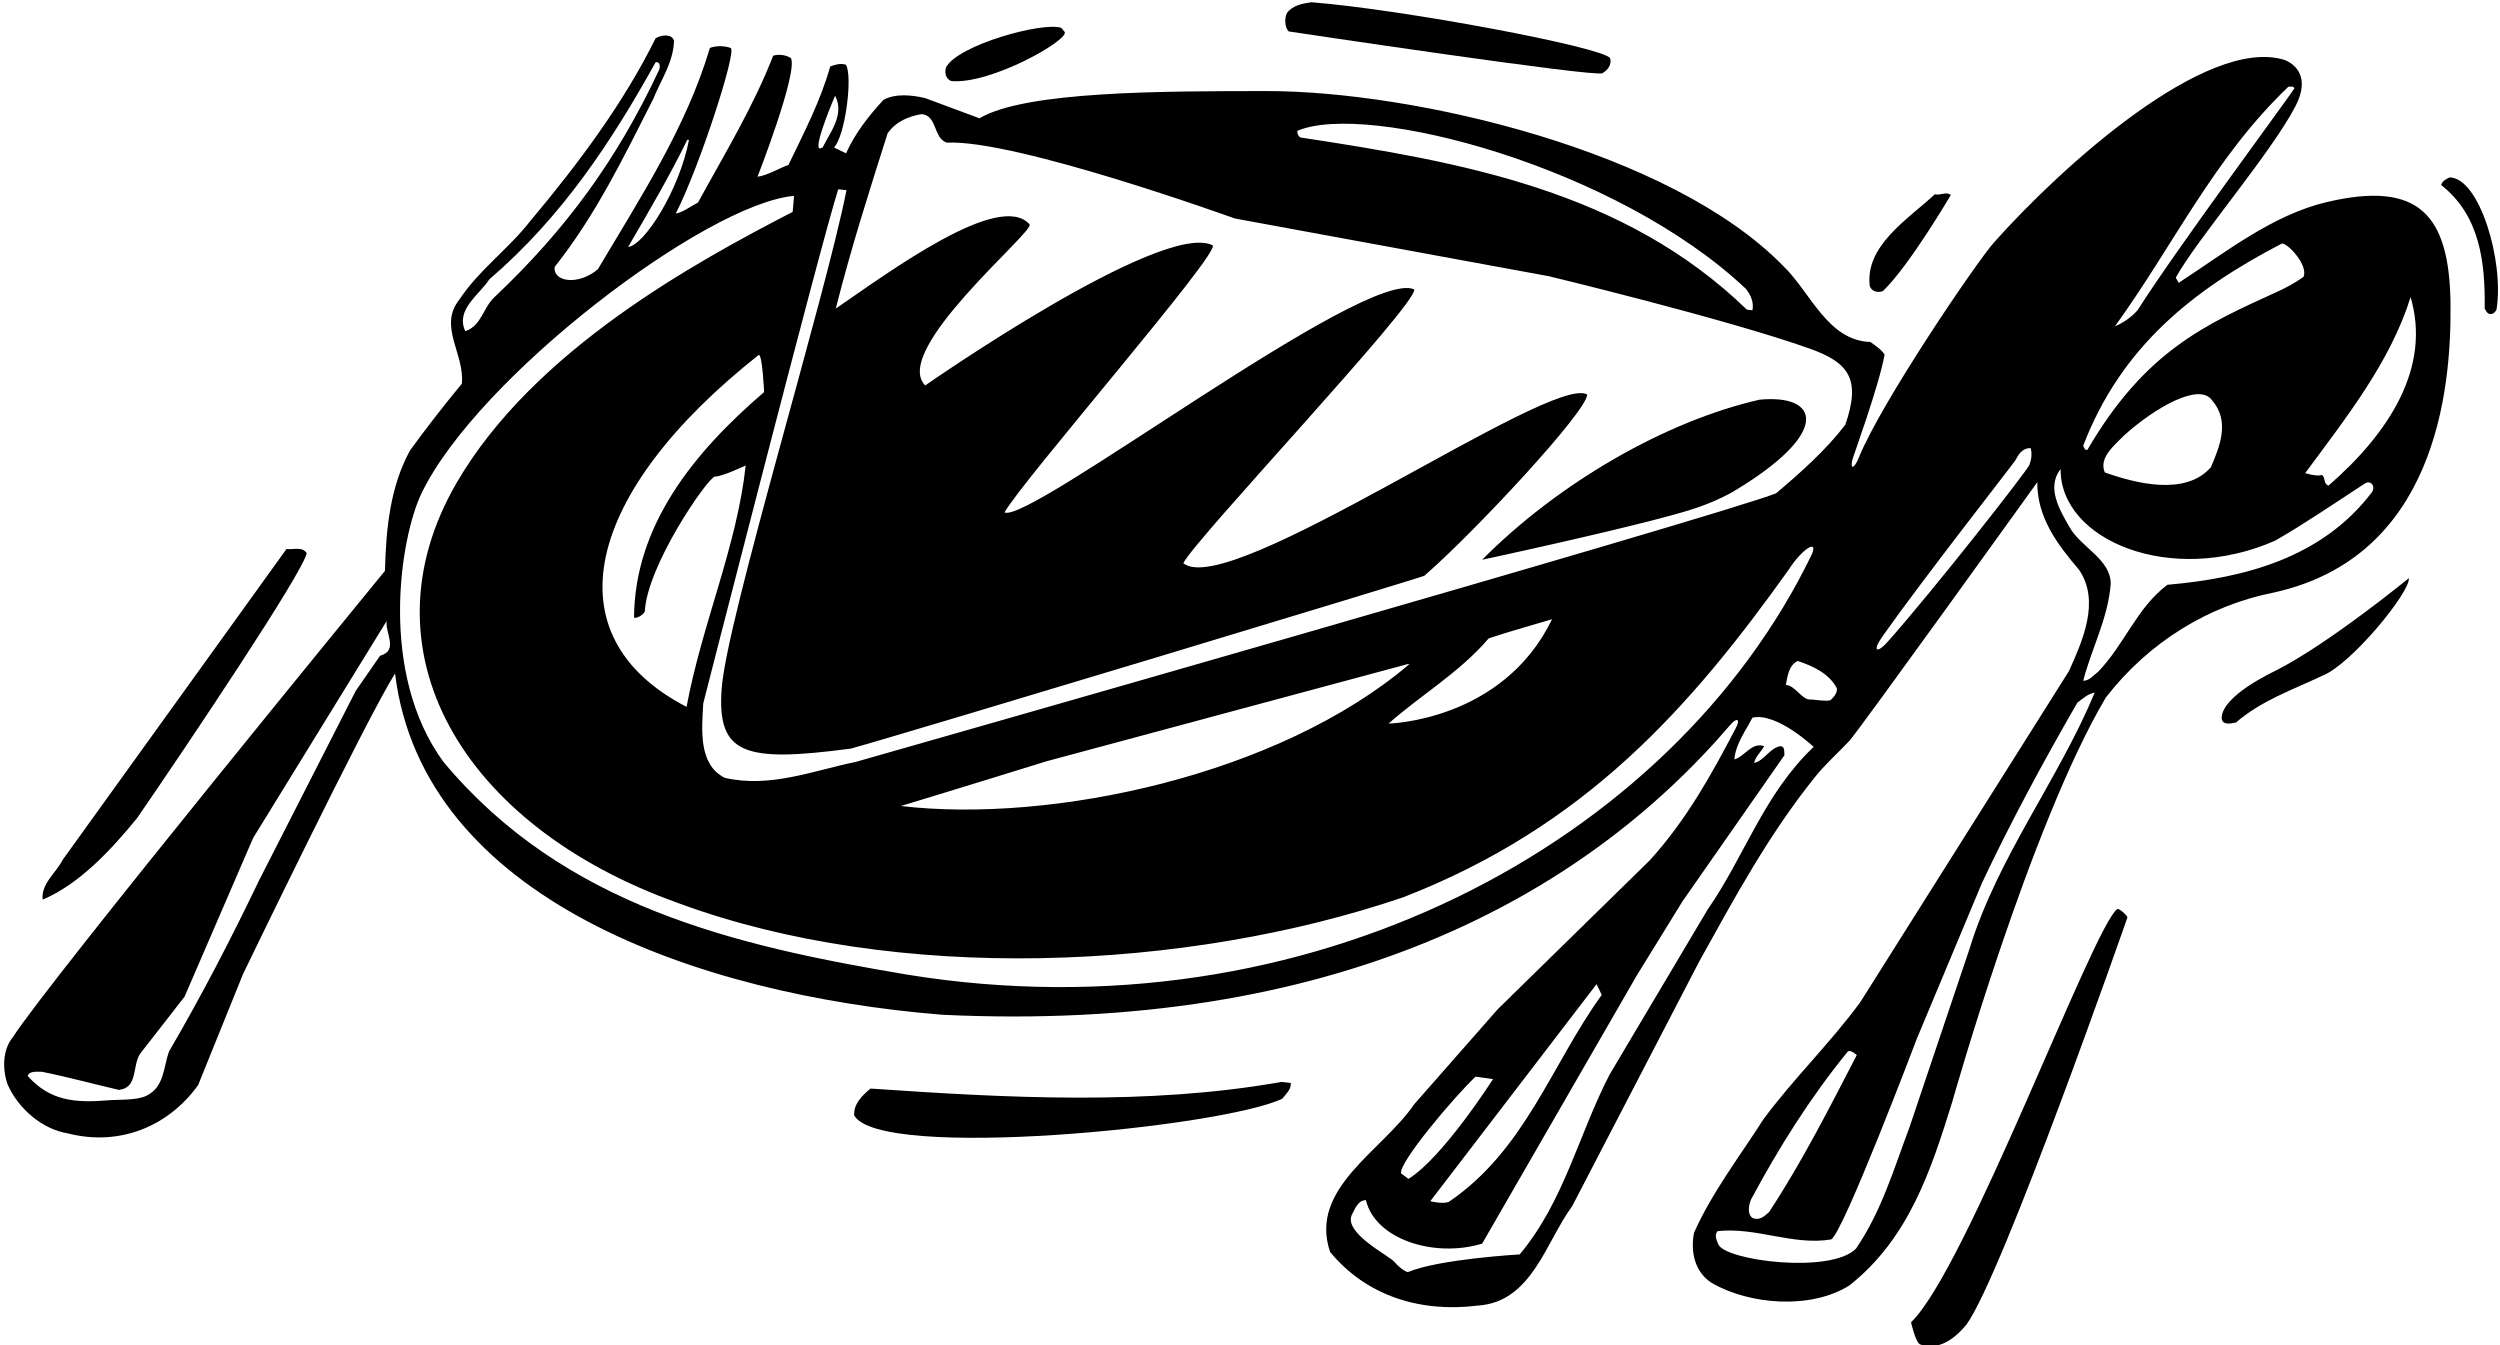 <?xml version="1.0" encoding="UTF-8"?>
<svg xmlns="http://www.w3.org/2000/svg" xmlns:xlink="http://www.w3.org/1999/xlink" width="539pt" height="290pt" viewBox="0 0 539 290" version="1.1">
<g id="surface1">
<path style=" stroke:none;fill-rule:nonzero;fill:rgb(0%,0%,0%);fill-opacity:1;" d="M 29.598 176.328 C 40.172 160.953 65.445 123.305 66.121 119.254 C 65.148 117.754 63.273 118.578 61.773 118.355 L 13.547 185.328 C 12.121 188.18 8.82 190.504 9.195 193.953 C 17.07 190.652 23.973 183.23 29.598 176.328 "/>
<path style=" stroke:none;fill-rule:nonzero;fill:rgb(0%,0%,0%);fill-opacity:1;" d="M 345.496 15.777 C 346.621 15.105 347.523 13.98 347.148 12.555 C 345.648 10.152 302.523 2.055 282.723 0.48 C 280.773 0.777 278.672 1.152 277.473 2.805 C 276.871 4.004 277.023 5.953 277.848 6.777 C 277.848 6.777 344.148 16.754 345.496 15.777 "/>
<path style=" stroke:none;fill-rule:nonzero;fill:rgb(0%,0%,0%);fill-opacity:1;" d="M 205.109 17.48 C 213.586 18.23 230.383 8.703 229.559 6.902 L 228.809 6.004 C 224.758 4.652 206.609 9.68 203.984 14.48 C 203.609 15.527 203.836 17.027 205.109 17.48 "/>
<path style=" stroke:none;fill-rule:nonzero;fill:rgb(0%,0%,0%);fill-opacity:1;" d="M 478.996 154.73 C 478.996 156.453 481.02 156.004 482.07 155.777 C 487.621 150.98 494.297 148.73 500.598 145.73 C 506.82 143.402 519.723 127.578 519.348 124.652 C 519.348 124.652 502.148 138.742 490.695 144.559 C 489.699 145.066 479.145 150.004 478.996 154.73 "/>
<path style=" stroke:none;fill-rule:nonzero;fill:rgb(0%,0%,0%);fill-opacity:1;" d="M 405.973 62.742 C 411.672 57.266 420.598 42.039 420.598 42.039 C 419.547 41.215 418.422 42.191 417.145 41.891 C 411.223 47.367 402.07 52.992 403.121 61.691 C 403.57 62.891 404.922 63.191 405.973 62.742 "/>
<path style=" stroke:none;fill-rule:nonzero;fill:rgb(0%,0%,0%);fill-opacity:1;" d="M 456.496 195.977 C 451.32 199.652 423.945 273.68 412.02 285.078 C 412.02 285.078 412.996 289.578 414.047 289.879 C 418.02 291.23 421.473 288.605 423.945 285.605 C 431.746 274.953 458.664 197.832 458.664 197.832 C 458.664 197.383 456.945 195.828 456.496 195.977 "/>
<path style=" stroke:none;fill-rule:nonzero;fill:rgb(0%,0%,0%);fill-opacity:1;" d="M 187.684 234.691 C 185.961 236.117 184.008 237.992 184.16 240.465 C 189.523 250.336 263.613 243.066 276.484 236.867 C 277.234 235.816 278.434 234.914 278.285 233.492 L 276.262 233.266 C 247.535 238.367 216.934 236.715 187.684 234.691 "/>
<path style=" stroke:none;fill-rule:nonzero;fill:rgb(0%,0%,0%);fill-opacity:1;" d="M 528.121 38.254 C 527.445 38.555 526.473 39.078 526.32 39.902 C 534.57 46.355 535.848 56.328 535.695 66.527 C 536.07 67.129 536.371 67.953 537.348 67.652 C 537.723 67.504 538.098 67.129 538.246 66.754 C 539.953 56.293 534.527 38.254 528.121 38.254 "/>
<path style=" stroke:none;fill-rule:nonzero;fill:rgb(0%,0%,0%);fill-opacity:1;" d="M 501.645 43.57 C 489.992 46.316 479.848 54.383 469.727 60.977 L 469.098 59.855 C 473.73 51.477 489.668 33.02 494.93 22.844 C 498.203 16.512 494.734 13.742 492.496 12.902 C 475.582 7.746 444.254 36.109 429.848 52.336 C 426.109 56.543 405.395 87.055 400.73 98.742 C 399.859 100.922 398.906 101.34 399.324 99.316 C 399.52 98.363 405.047 83.48 406.32 76.43 C 405.57 75.305 404.297 74.48 403.246 73.73 C 394.023 73.43 390.348 63.004 384.496 57.379 C 360.289 32.504 304.773 19.598 273 19.633 C 250.906 19.66 221.141 19.598 211.172 25.504 L 199.473 21.152 C 196.621 20.48 193.098 20.105 190.473 21.527 C 187.246 25.055 184.359 28.703 182.41 33.055 L 179.82 31.805 C 182.297 29.105 183.871 16.277 182.371 13.953 C 181.246 13.578 179.973 13.953 178.996 14.328 C 176.898 21.828 173.297 28.652 169.996 35.555 C 167.746 36.379 165.496 37.805 163.32 38.105 C 163.32 38.105 172.098 15.605 170.523 12.527 C 169.473 11.855 167.973 11.629 166.695 12.004 C 162.422 23.027 156.195 33.23 150.496 43.652 C 148.922 44.48 147.273 45.754 145.695 46.055 C 150.871 35.855 158.898 11.027 157.547 10.355 C 156.273 9.828 154.172 9.828 153.047 10.355 C 147.945 27.527 138.047 42.605 128.898 58.055 C 124.586 61.676 119.141 60.727 119.598 57.527 C 128.523 46.277 134.523 33.754 140.82 21.379 C 142.473 17.254 145.172 13.504 145.32 8.777 C 144.797 7.129 142.398 7.578 141.348 8.254 C 134.445 22.203 124.848 35.105 114.348 47.629 C 109.473 53.855 103.32 58.129 99.047 64.578 C 94.398 70.355 100.246 76.355 99.57 82.73 C 95.672 87.453 91.922 92.254 88.398 97.129 C 84.195 104.777 83.223 113.703 82.996 123.078 C 82.996 123.078 10.473 211.578 2.746 223.652 C 0.496 226.352 0.496 230.777 1.695 233.93 C 4.023 239.102 9.121 243.453 14.598 244.352 C 25.695 247.203 36.273 242.93 42.723 233.93 L 52.398 210.004 C 52.398 210.004 78.871 155.18 85.172 145.203 C 91.117 193.871 150.57 214.527 203.07 218.777 C 287.582 222.848 341.148 193.555 373.027 156.312 C 374.52 154.57 375.258 155.035 374.234 156.992 C 369.047 166.891 363.652 176.711 355.695 185.48 L 322.922 217.578 L 304.922 238.055 C 297.945 248.254 282.121 256.203 286.773 269.93 C 294.57 279.379 306.195 283.055 318.648 281.48 C 330.273 280.73 333.273 267.754 338.973 260.027 L 366.348 207.305 C 373.848 193.805 381.195 180.152 391.172 167.703 C 393.438 164.84 396.242 162.363 398.719 159.734 C 400.59 157.754 439.246 103.953 439.246 103.953 C 439.172 111.527 443.52 117.305 448.246 122.855 C 452.895 129.68 448.922 138.305 446.07 144.68 L 401.07 216.078 C 394.695 224.777 386.598 232.652 380.223 241.277 C 375.047 249.379 369.047 257.18 365.223 265.805 C 364.473 269.777 365.297 274.203 369.047 276.602 C 377.223 281.328 390.422 282.379 398.746 277.129 C 411.645 266.93 416.371 252.078 420.871 237.68 C 420.871 237.68 437.703 177.887 454.02 150.379 C 463.32 138.379 476.223 130.504 490.32 127.73 C 524.785 120.086 528.555 84.82 528.332 65.496 C 528.109 46.23 521.488 38.891 501.645 43.57 Z M 81.945 141.379 L 76.695 148.953 L 55.848 189.828 C 49.848 202.352 43.473 214.652 36.422 226.727 C 35.223 230.102 35.445 234.379 31.547 236.254 C 29.445 237.305 25.176 237.027 23 237.25 C 16.25 237.777 10.773 237.379 5.973 231.977 C 6.348 230.852 7.922 231.078 9.047 231.078 C 14.672 232.203 20.07 233.703 25.621 234.977 C 29.82 234.602 28.473 229.578 30.273 227.102 L 39.797 214.879 L 54.57 180.68 L 83.371 133.879 C 82.996 136.43 85.996 140.254 81.945 141.379 Z M 279.723 28.203 C 294.621 21.82 348.371 35.832 376.398 62.254 C 377.445 63.527 378.195 65.254 377.82 66.902 L 376.621 66.754 C 350.148 41.105 315.273 34.953 280.32 29.629 C 279.871 29.254 279.648 28.805 279.723 28.203 Z M 180.047 20.629 C 182.148 24.68 179 28.5 177.348 31.805 C 177.047 31.805 176.973 32.105 176.598 31.953 C 175.621 30.902 180.047 20.629 180.047 20.629 Z M 148.172 30.152 L 148.547 30.152 C 146.469 40.973 138.98 52.809 135.422 53.254 C 139.473 46.277 144.348 38.027 148.172 30.152 Z M 105.496 60.23 C 121.398 46.578 132.047 30.152 141.348 13.43 C 142.398 13.203 142.34 14.562 142.098 15.078 C 133 34.5 121.996 49.504 106.621 64.055 C 104.148 66.305 103.848 70.203 100.32 71.402 C 98.148 66.754 103.32 63.605 105.496 60.23 Z M 195.723 210.152 C 158.598 203.93 121.621 195.453 95.598 164.254 C 81.625 145.18 86.207 116.051 90.895 106.328 C 102.965 81.289 152.203 43.91 171.195 42.23 L 170.898 45.68 C 149.996 56.496 115.086 75.473 98.457 104.078 C 77.57 140.016 99.273 177.957 146.223 194.703 C 193.246 212.102 255.797 209.402 302.598 193.43 C 341.836 178.172 364.344 152.645 385.621 122.855 C 388.32 118.578 392.07 116.027 390.648 119.48 C 360.531 181.863 281.84 224.086 195.723 210.152 Z M 139.023 131.855 C 139.473 122.027 152.371 103.277 154.098 102.754 C 155.746 102.754 160.773 100.355 160.773 100.355 C 158.898 117.754 151.32 134.629 148.023 152.402 C 118.344 137.035 126.223 106.07 163.527 76.566 C 164.344 75.922 164.746 84.527 164.746 84.527 C 149.445 97.652 136.848 113.328 136.695 133.129 C 136.996 133.43 138.57 132.754 139.023 131.855 Z M 194.223 173.777 C 202.695 171.23 225.723 164.105 225.723 164.105 L 303.496 143.18 L 303.871 143.18 C 275.703 167.176 226.707 177.574 194.223 173.777 Z M 320.973 137.629 C 325.473 136.129 330.121 134.855 334.621 133.504 C 324 155.5 299.371 156.004 299.371 156.004 C 306.422 149.777 314.598 145.055 320.973 137.629 Z M 344.223 212.18 L 345.336 214.5 C 334.531 229.426 328.848 247.953 312.348 259.129 C 310.996 259.652 308.371 258.977 308.371 258.977 Z M 318.121 232.129 L 321.898 232.648 C 321.898 232.648 311.09 249.59 303.664 254.168 L 302.07 252.977 C 301.547 250.652 313.398 236.629 318.121 232.129 Z M 368.148 196.129 L 347.07 231.602 C 340.398 244.43 337.246 258.977 327.648 270.453 C 327.648 270.453 310.246 271.43 303.496 274.277 C 302.312 273.828 301.398 272.93 300.527 271.961 C 299.359 270.668 289.773 265.879 291.422 261.977 C 292.098 260.777 292.695 258.754 294.496 258.754 C 296.449 267.09 309.051 271.293 319.547 268.129 L 352.848 210.379 L 362.746 194.328 L 384.723 162.828 C 384.648 162.078 384.871 160.879 383.82 160.879 C 381.57 161.254 380.371 164.027 378.195 164.48 C 378.496 163.055 379.695 162.078 380.371 160.879 C 377.672 159.902 376.172 163.129 373.922 163.73 C 374.223 160.355 376.32 157.652 377.82 154.73 C 383.07 153.527 391.023 161.027 391.023 161.027 C 380.223 171.305 376.172 184.578 368.148 196.129 Z M 394.621 150.98 C 393.422 151.277 390.879 150.762 390.332 150.816 C 388.555 150.992 387.027 147.734 385.023 147.68 C 385.398 145.805 385.621 143.48 387.57 142.504 C 390.797 143.555 394.398 145.203 396.047 148.43 C 396.121 149.48 395.297 150.379 394.621 150.98 Z M 397.848 91.578 C 393.723 96.98 388.098 102.004 382.922 106.355 C 370.996 111.152 184.547 164.254 184.547 164.254 C 175.398 166.129 166.023 169.953 156.273 167.703 C 150.496 164.855 151.32 157.129 151.621 151.652 C 151.621 151.652 176.973 52.43 180.723 40.805 L 182.5 41 C 178 64 156.676 133.453 155.59 148.473 C 154.562 162.695 160.457 164.438 183.422 161.402 C 193.922 158.555 307.547 124.203 307.098 124.129 C 317.898 114.754 342.273 88.578 342.195 85.055 C 334.5 80.5 265 129.5 255.121 121.43 C 257.445 116.48 305.523 65.629 304.922 62.402 C 294.5 57.5 222 113 216.57 110.48 C 220.172 103.879 263.613 53.961 261.422 52.879 C 250.5 47.5 199.473 83.105 199.473 83.105 C 192 75.5 223.234 49.816 221.973 48.379 C 215.5 41 191.598 58.73 180.195 66.527 C 183.422 53.703 187.398 41.254 191.371 28.73 C 193.172 26.18 195.945 25.055 198.723 24.605 C 202.098 24.902 201.195 29.777 204.121 30.754 C 218.973 30.004 266.223 47.105 266.223 47.105 L 333.945 59.555 C 333.945 59.555 372.105 68.742 390.129 75.145 C 398.602 78.156 401.27 81.711 397.848 91.578 Z M 437.531 100.242 C 437.074 101.441 417.234 126.84 406.906 138.453 C 404.77 140.855 403.488 140.578 405.926 137.113 C 414.52 124.914 434.156 99.887 434.504 99.258 C 435.242 97.902 435.988 96.605 437.82 96.605 C 438.148 97.918 437.961 99.113 437.531 100.242 Z M 493.395 18.68 C 493.848 18.754 494.445 18.453 494.672 19.055 C 492.723 22.055 469.172 53.777 460.848 66.902 C 459.422 68.48 457.77 69.605 455.973 70.355 C 468.496 53.105 477.27 34.055 493.395 18.68 Z M 491.973 52.504 C 493.32 52.43 497.746 57.305 496.621 59.703 C 494.828 60.996 492.895 62.027 490.898 62.938 C 475.582 69.918 462.492 75.621 450.047 96.98 C 449.445 97.129 449.297 96.453 449.145 96.078 C 457.289 74.84 472.738 62.508 491.973 52.504 Z M 476.672 100.73 C 471.195 107.027 460.32 104.18 453.797 101.855 C 452.445 98.703 455.82 96.078 457.922 93.902 C 464.766 87.746 474.062 82.566 476.82 86.18 C 480.797 90.68 478.695 96.004 476.672 100.73 Z M 377.523 258.602 C 383.445 247.578 390.121 236.852 398.371 226.727 C 398.973 226.203 400.32 227.477 400.32 227.477 C 394.398 238.879 388.621 250.352 381.422 261.305 C 380.445 262.203 379.32 263.254 377.82 262.578 C 376.621 261.68 377.07 259.727 377.523 258.602 Z M 424.621 204.602 L 411.723 242.93 C 408.348 251.93 405.648 261.152 400.172 269.18 C 394.848 274.727 371.898 271.805 370.473 268.277 C 370.098 267.453 369.57 266.254 370.32 265.43 C 378.648 264.527 386.523 268.578 394.773 267.227 C 397.246 266.254 413.297 223.879 413.297 223.879 L 427.32 190.352 C 433.547 177.152 440.52 164.254 447.871 151.504 C 449.07 150.605 450.195 149.555 451.621 149.328 C 443.746 168.23 430.621 184.953 424.621 204.602 Z M 511.348 106.176 C 500.629 120.242 484.027 124.629 467.297 126.078 C 460.695 131.027 458.07 138.902 452.371 144.828 C 451.32 145.578 450.496 146.777 449.145 146.777 C 450.871 139.953 454.473 133.43 455.07 125.93 C 455.145 120.605 448.621 117.98 446.223 113.703 C 444.121 110.027 441.121 105.152 444.27 101.105 C 444.094 116.453 468.039 126.473 490.547 116.555 C 497.109 112.777 503.414 108.441 509.844 104.258 C 511.203 103.371 512.258 104.98 511.348 106.176 Z M 502.02 104.703 C 500.895 104.328 501.422 102.98 500.598 102.379 C 499.547 102.828 496.996 102.004 496.996 102.004 C 505.922 89.93 515.371 78.004 519.723 64.055 C 524.188 79.191 515.152 93.297 502.02 104.703 "/>
<path style=" stroke:none;fill-rule:nonzero;fill:rgb(0%,0%,0%);fill-opacity:1;" d="M 379.32 86.18 C 359.168 90.777 336.062 104.047 319.547 120.68 C 319.547 120.68 355.023 113.078 365.449 109.598 C 368.305 108.645 371.07 107.477 373.695 105.98 C 395.094 93.195 392.234 84.91 379.32 86.18 "/>
</g>
</svg>
